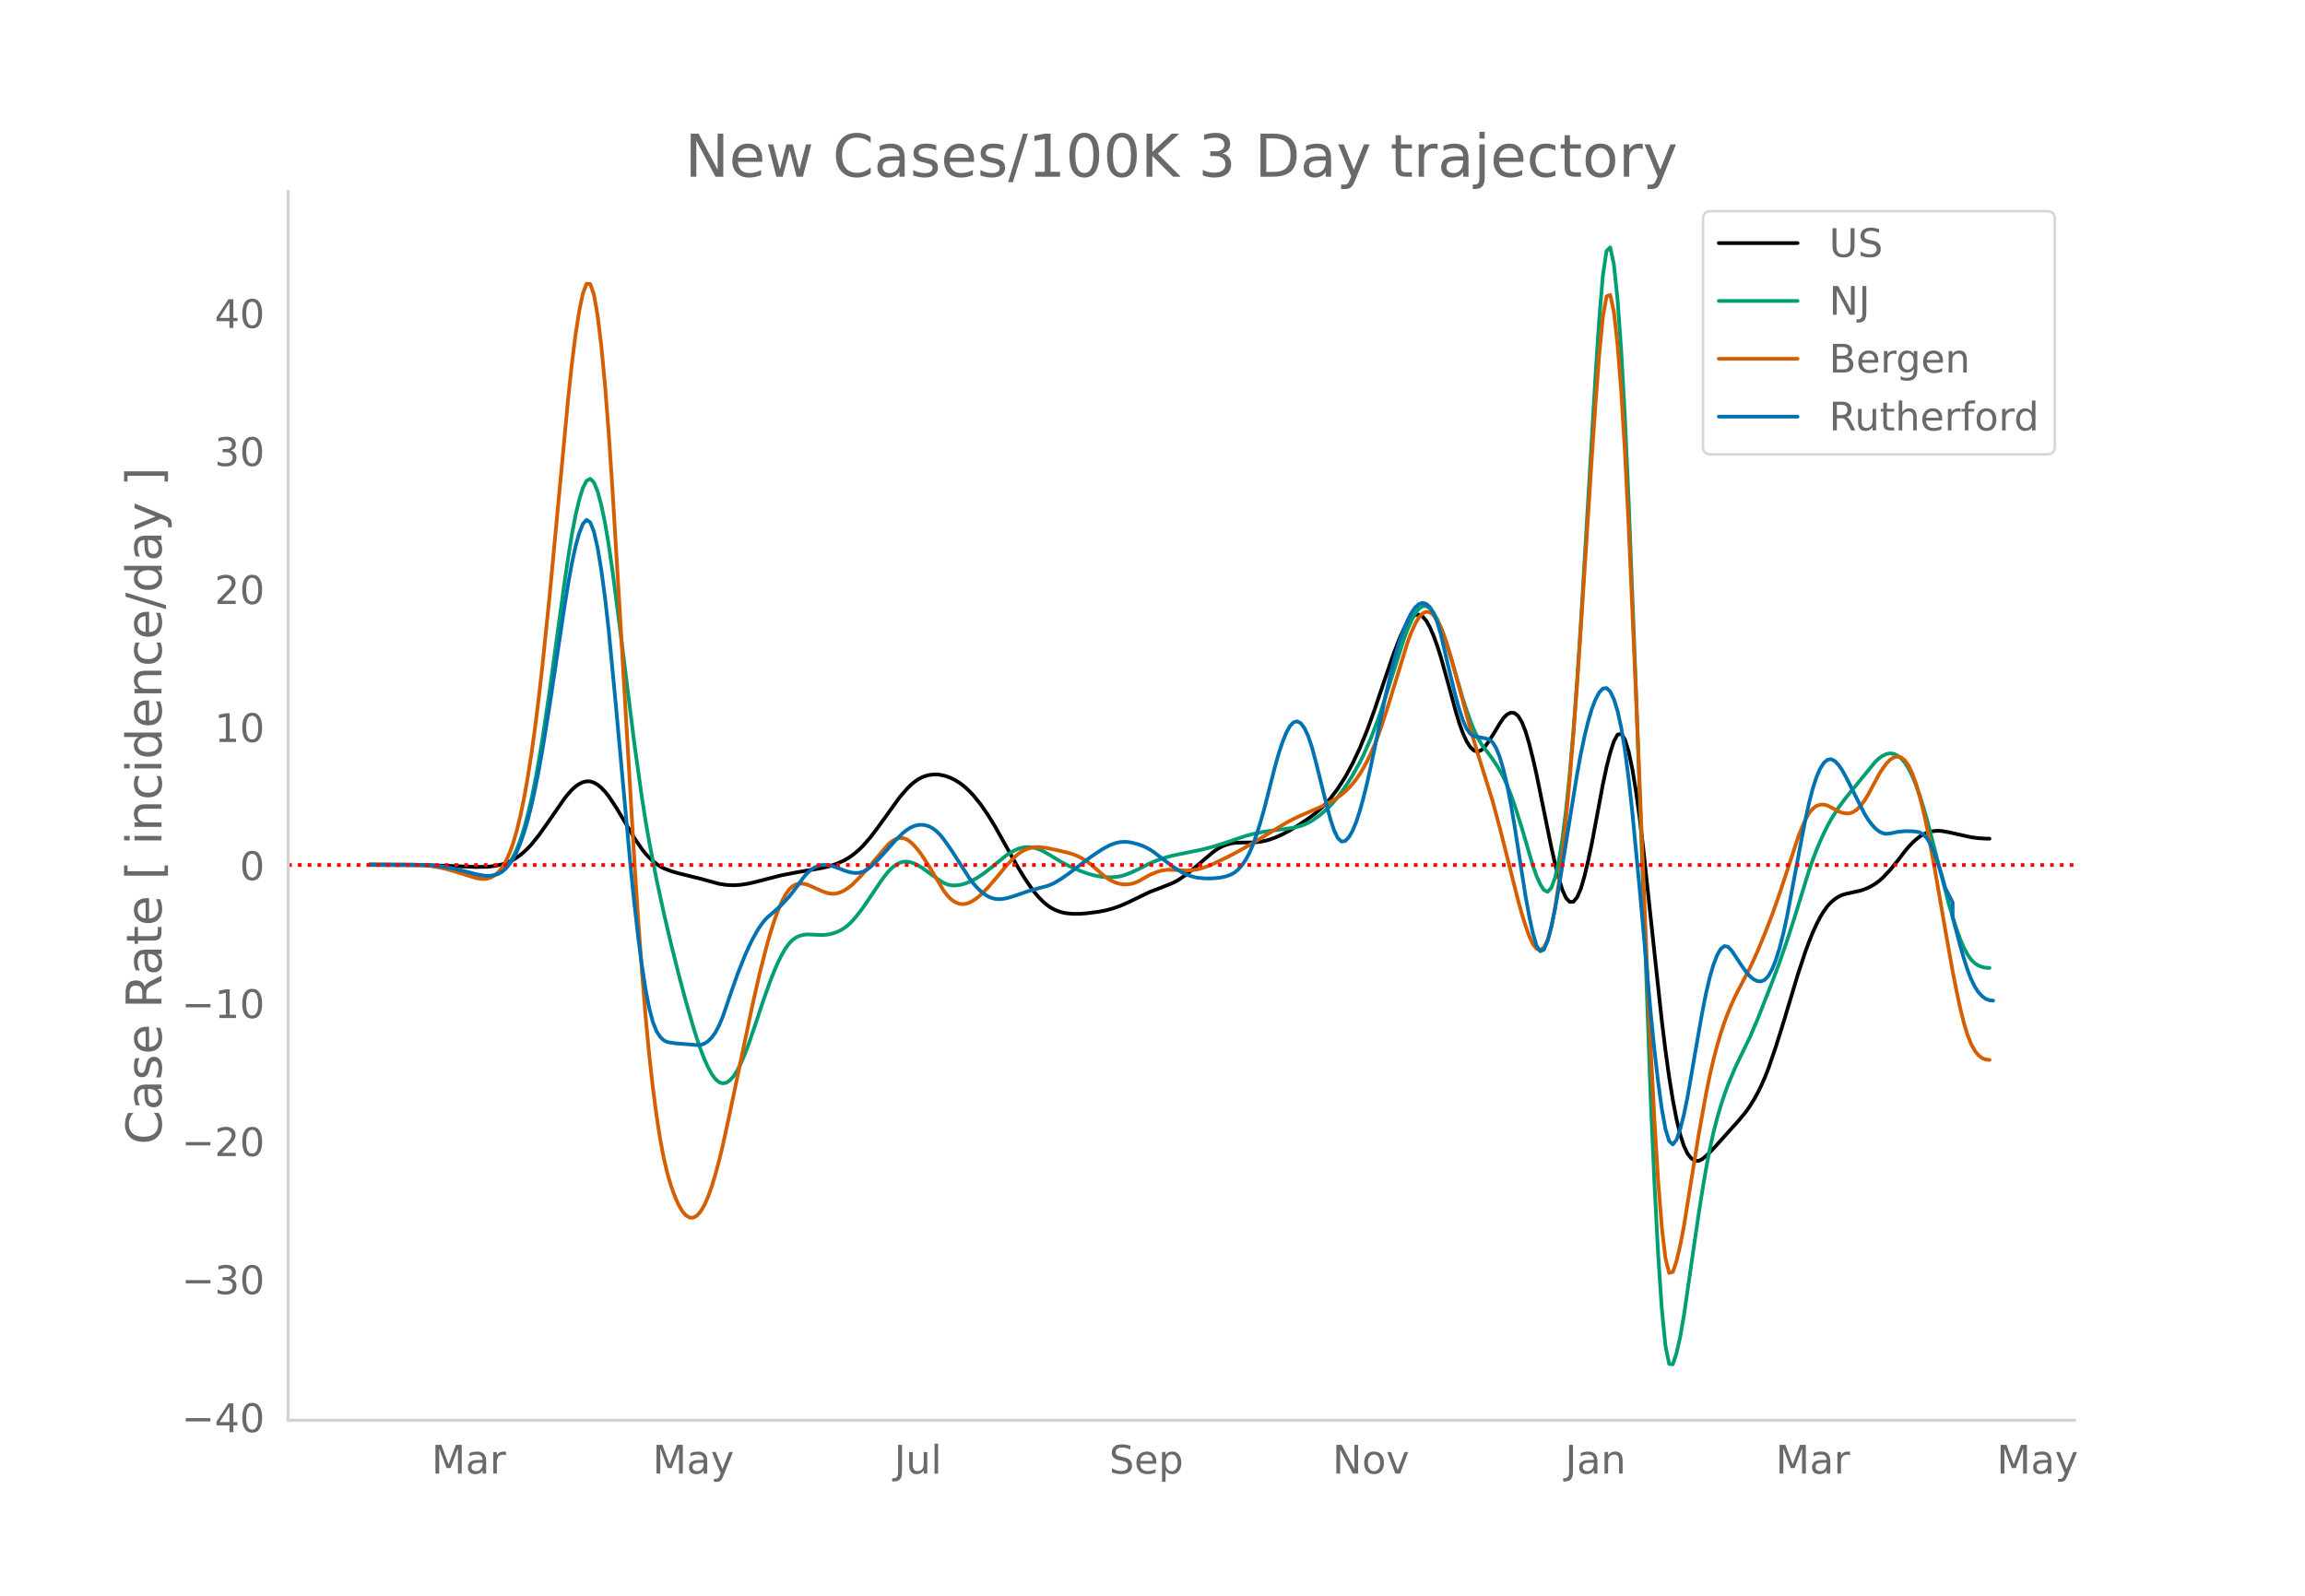 <svg height="864" viewBox="0 0 936 648" width="1248" xmlns="http://www.w3.org/2000/svg" xmlns:xlink="http://www.w3.org/1999/xlink"><defs><style>*{stroke-linecap:butt;stroke-linejoin:round}</style></defs><g id="figure_1"><path d="M0 648h936V0H0z" style="fill:#fff" id="patch_1"/><g id="axes_1"><path d="M117 576.72h725.4V77.76H117z" style="fill:none" id="patch_2"/><path clip-path="url(#p673a1d68e3)" d="m149.973 351.23 23.926.106 8.972.295 10.467.428 4.486-.08 2.991-.332 2.99-.64 1.496-.48 1.495-.603 1.496-.746 1.495-.91 1.496-1.078 1.495-1.247 1.495-1.419 1.496-1.592 2.99-3.7 2.991-4.185 7.477-10.807 1.495-1.866 1.496-1.65 1.495-1.352 1.495-1.038 1.496-.717 1.495-.353 1.495.053 1.496.468 1.495.874 1.496 1.236 1.495 1.555 1.495 1.866 2.991 4.506 2.99 4.971 4.487 7.567 2.99 4.381 1.496 1.868 1.495 1.63 1.496 1.396 1.495 1.185 1.495.994 1.496.807 2.99 1.147 2.991.858 8.972 2.224 7.477 2.048 2.99.449 2.992.125 2.99-.208 2.991-.482 2.99-.695 10.468-2.688 5.982-1.153 10.467-1.8 2.99-.731 2.992-1.01 2.99-1.359 1.496-.867 1.495-1.006 1.495-1.147 1.496-1.299 1.495-1.462 2.99-3.415 2.992-3.912 8.972-12.464 2.99-3.472 1.496-1.473 1.495-1.27 1.496-1.046 1.495-.816 1.495-.592 1.496-.388 1.495-.208 1.495-.031 1.496.142 1.495.303 1.496.45 1.495.593 1.495.74 1.496.899 1.495 1.067 1.495 1.24 1.496 1.41 1.495 1.582 2.99 3.676 2.992 4.332 2.99 4.873 5.982 10.695 2.99 5.318 2.991 4.906 2.99 4.358 1.496 1.903 1.496 1.7 1.495 1.498 1.495 1.28 1.496 1.05 1.495.823 1.495.635 1.496.484 1.495.34 2.99.303 2.992-.01 2.99-.244 4.486-.583 2.991-.576 2.99-.806 2.992-1.056 2.99-1.316 8.972-4.332 4.487-1.693 4.486-1.801 1.495-.73 1.495-.864 2.991-2.11 2.99-2.422 7.478-6.367 1.495-1.095 1.495-.917 1.496-.725 1.495-.54 1.495-.38 1.496-.25 2.99-.138 4.487-.03 2.99-.28 2.991-.652 2.99-1.042 2.991-1.337 2.991-1.594 2.99-1.792 4.487-2.992 2.99-2.212 2.991-2.693 2.991-3.272 2.99-3.954 2.992-4.679 2.99-5.487 2.991-6.346 2.99-7.326 2.991-8.243 4.487-13.314 2.99-8.713 2.991-7.72 1.495-3.232 1.496-2.546 1.495-1.819 1.495-1.072 1.496-.223 1.495.728 1.496 1.699 1.495 2.64 1.495 3.434 1.496 4.077 1.495 4.691 2.99 10.793 2.991 11.012 1.496 4.984 1.495 4.158 1.496 3.257 1.495 2.351 1.495 1.404 1.496.42 1.495-.575 1.495-1.498 1.496-2.071 2.99-4.75 1.496-2.529 1.495-2.208 1.496-1.491 1.495-.695 1.495.144 1.496 1.2 1.495 2.47 1.495 3.786 1.496 5.036 1.495 5.969 1.495 6.582 2.991 14.722 2.99 14.723 1.496 6.583 1.496 5.94 1.495 4.834 1.495 3.26 1.496 1.594 1.495-.075 1.495-1.76 1.496-3.465 1.495-5.084 1.495-6.278 1.496-7.046 2.99-15.985 1.496-8.022 1.495-7.025 1.496-5.874 1.495-4.604 1.495-2.735 1.496-.27 1.495 2.315 1.495 4.842 1.496 7.083 1.495 9.034 1.496 10.929 1.495 12.677 4.486 41.823 2.99 27.653 1.496 12.197 1.495 10.76 1.496 9.308 1.495 7.8 1.496 6.233 1.495 4.654 1.495 3.134 1.496 1.903 1.495.963 1.495.083 1.496-.735 1.495-1.236 2.99-2.958 10.468-11.642 2.991-3.678 1.495-2.153 1.496-2.41 1.495-2.681 1.495-3.013 1.496-3.407 1.495-3.814 2.99-8.698 2.992-9.586 5.981-19.887 2.99-9.07 1.496-4.056 1.496-3.684 1.495-3.308 1.495-2.904 1.496-2.474 1.495-2.039 1.495-1.616 1.496-1.261 1.495-.973 1.495-.699 1.496-.447 5.981-1.324 1.496-.5 1.495-.625 1.495-.753 1.496-.914 1.495-1.107 1.495-1.306 2.991-3.154 2.99-3.668 2.992-3.923 1.495-1.777 1.495-1.586 1.496-1.39 1.495-1.174 1.495-.934 1.496-.69 1.495-.452 1.495-.251 1.496-.083 1.495.077 2.99.54 8.973 1.991 2.99.387 2.992.184 1.495.02h0" style="fill:none;stroke:#000;stroke-linecap:round;stroke-width:1.5" id="line2d_1"/><path clip-path="url(#p673a1d68e3)" d="m149.973 351.085 20.935.1 4.486.277 4.486.535 4.486.856 4.486 1.122 4.486 1.163 2.99.546 1.496.101 1.496-.112 1.495-.342 1.495-.59 1.496-.933 1.495-1.37 1.495-1.847 1.496-2.441 1.495-3.148 1.496-3.878 1.495-4.624 1.495-5.454 1.496-6.365 1.495-7.295 1.495-8.202 1.496-9 2.99-20.053 5.982-43.553 1.495-10.171 1.496-9.263 1.495-7.858 1.495-6.354 1.496-4.79 1.495-2.927 1.495-.763 1.496 1.461 1.495 3.634 1.496 5.549 1.495 7.204 1.495 8.81 1.496 10.307 2.99 22.94 5.982 47.877 2.99 21.321 1.496 9.527 1.495 8.718 2.99 15.346 2.992 13.804 2.99 12.694 2.991 11.943 2.99 11.233 2.992 10.313 1.495 4.767 1.495 4.37 1.496 3.847 1.495 3.298 1.495 2.728 1.496 2.053 1.495 1.276 1.495.476 1.496-.311 1.495-1.043 1.496-1.716 1.495-2.38 1.495-3.016 1.496-3.519 1.495-3.887 2.99-8.757 2.991-9.056 2.991-8.318 1.496-3.77 1.495-3.41 1.495-3.02 1.496-2.568 1.495-2.049 1.495-1.518 1.496-1.013 1.495-.633 1.495-.378 1.496-.148 5.981.245 1.496-.1 1.495-.22 1.495-.375 1.496-.536 1.495-.704 1.495-.913 1.496-1.163 1.495-1.419 1.495-1.665 2.991-3.862 2.99-4.383 4.487-6.638 1.495-2.044 1.496-1.83 1.495-1.502 1.495-1.15 1.496-.798 1.495-.44 1.496-.077 1.495.27 1.495.535 1.496.719 1.495.886 2.99 2.146 4.487 3.22 1.495.886 1.496.626 1.495.344 1.495.075 1.496-.14 1.495-.295 1.495-.442 1.496-.584 2.99-1.553 2.991-2.02 2.99-2.343 5.982-4.858 1.496-.986 1.495-.85 1.495-.684 1.496-.484 1.495-.28 1.495-.075 1.496.126 1.495.323 1.496.52 1.495.704 2.99 1.716 4.487 2.72 2.99 1.55 4.487 1.962 2.99 1.094 2.991.832 2.99.535 2.991.193 2.991-.187 1.496-.272 1.495-.4 2.99-1.134 2.991-1.412 4.486-2.285 2.991-1.25 2.99-1.016 2.992-.812 4.486-.941 7.476-1.51 4.487-1.159 4.486-1.406 8.972-3.03 2.99-.806 4.487-.909 4.486-.628 7.477-.953 2.99-.793 1.496-.555 1.495-.695 1.495-.838 2.991-2.068 2.99-2.563 1.496-1.486 2.99-3.45 2.992-4.084 2.99-4.682 2.991-5.34 1.495-3.013 2.991-6.78 2.99-7.865 2.992-9.006 7.476-23.535 1.496-3.944 1.495-3.395 1.495-2.807 1.496-2.03 1.495-1.064 1.496-.058 1.495.926 1.495 1.81 1.496 2.593 1.495 3.357 1.495 4.083 2.991 9.608 4.486 15.407 1.496 4.575 1.495 4.202 1.495 3.733 1.496 3.17 1.495 2.587 2.99 3.953 1.496 2.02 1.495 2.227 1.496 2.455 1.495 2.798 1.496 3.257 1.495 3.739 1.495 4.201 2.991 9.414 4.486 15.321 1.495 4.199 1.496 3.344 1.495 2.358 1.495.71 1.496-1.596 1.495-4.035 1.496-6.504 1.495-9.122 1.495-11.89 1.496-14.687 1.495-17.474 1.495-20.205 1.496-22.88 5.981-101.081 1.496-22.76 1.495-17.976 1.495-10.032 1.496-1.456 1.495 6.931 1.495 14.379 1.496 20.886 1.495 27.205 1.495 33.176 2.991 77.31 5.982 166.285 1.495 33.581 1.495 28.659 1.496 22.488 1.495 15.07 1.495 7.402 1.496.228 1.495-4.48 1.496-6.722 1.495-8.471 2.99-20.735 2.991-20.465 1.496-9.538 1.495-8.818 1.495-7.858 1.496-6.849 1.495-5.881 1.496-5.12 1.495-4.567 1.495-4.077 2.99-7.138 2.992-6.194 2.99-6.168 2.991-7.024 5.982-15.207 2.99-8.023 2.991-8.607 2.99-9.246 5.982-19.412 1.496-4.263 1.495-3.92 1.495-3.595 1.496-3.294 1.495-2.998 1.495-2.709 2.991-4.741 2.99-4.007 11.964-14.585 1.495-1.395 1.495-1.05 1.496-.695 1.495-.282 1.496.187 1.495.668 1.495 1.163 1.496 1.724 1.495 2.352 1.495 2.995 1.496 3.625 1.495 4.19 1.495 4.692 1.496 5.183 2.99 11.492 5.982 23.097 1.495 5.107 1.496 4.624 1.495 4.125 1.495 3.53 1.496 2.844 1.495 2.137 1.495 1.463 1.496.954 1.495.61 1.496.296 1.495.07h0" style="fill:none;stroke:#009e73;stroke-linecap:round;stroke-width:1.5" id="line2d_2"/><path clip-path="url(#p673a1d68e3)" d="m149.973 351.007 17.944.095 4.486.281 2.99.342 2.992.504 2.99.68 2.991.862 8.972 2.794 1.496.249 1.495.119 1.495-.125 1.496-.48 1.495-.86 1.495-1.264 1.496-1.803 1.495-2.475 1.495-3.204 1.496-4.076 1.495-5.096 1.496-6.142 1.495-7.205 1.495-8.339 1.496-9.545 1.495-10.765 1.495-11.968 1.496-13.076 2.99-29.182 7.477-79.486 1.496-14.004 1.495-11.893 1.495-9.618 1.496-7.181 1.495-3.936 1.495.119 1.496 4.336 1.495 8.487 1.496 12.314 1.495 15.813 1.495 19.25 1.496 22.445 2.99 49.731 5.982 102.392 1.495 22.87 1.495 20.859 1.496 18.435 1.495 15.927 1.496 13.486 1.495 11.378 1.495 9.6 1.496 7.891 1.495 6.257 1.495 5.007 1.496 4.138 1.495 3.347 1.495 2.55 1.496 1.724 1.495.87 1.496.008 1.495-.85 1.495-1.701 1.496-2.545 1.495-3.388 1.495-4.21 1.496-4.935 1.495-5.565 1.495-6.174 2.991-13.805 8.972-42.806 2.991-13.19 2.99-11.66 1.496-5.172 1.496-4.665 1.495-4.092 1.495-3.495 1.496-2.844 1.495-2.138 1.495-1.42 1.496-.74 1.495-.242 1.495.076 1.496.355 2.99 1.328 2.991 1.327 1.496.56 1.495.383 1.495.109 1.496-.186 1.495-.474 1.495-.73 1.496-.955 1.495-1.172 2.99-2.903 2.992-3.304 8.972-10.49 1.495-1.209 1.495-.817 1.496-.416 1.495.042 1.496.555 1.495 1.058 1.495 1.45 1.496 1.734 1.495 1.996 2.99 4.642 5.982 9.937 1.496 1.958 1.495 1.512 1.495 1.07 1.496.651 1.495.256 1.495-.135 1.496-.511 1.495-.81 1.495-1.034 1.496-1.242 2.99-3.026 2.991-3.45 4.486-5.407 2.991-3.165 1.495-1.341 1.496-1.09 1.495-.828 1.495-.57 1.496-.358 1.495-.186 1.496-.022 2.99.363 4.486.954 4.486 1.09 1.496.445 1.495.57 1.496.704 1.495.84 1.495.976 1.496 1.116 2.99 2.623 1.496 1.342 1.495 1.18 1.495.99 1.496.797 1.495.599 1.496.39 1.495.182 1.495-.029 1.496-.238 1.495-.45 1.495-.659 4.486-2.527L469.98 354l1.496-.423 1.495-.277 1.495-.129 2.991.091 4.486.238 1.495-.061 2.991-.461 2.99-.862 2.992-1.208 5.981-2.874 4.486-2.347 5.982-3.416 7.476-4.564 5.982-3.607 2.99-1.605 2.991-1.38 7.477-3.228 2.99-1.44 2.992-1.684 2.99-2.066 1.496-1.244 1.495-1.455 1.495-1.678 1.496-1.908 1.495-2.178 1.495-2.487 1.496-2.806 1.495-3.126 1.495-3.47 1.496-3.832 1.495-4.2 2.99-9.336 7.478-24.4 1.495-3.893 1.495-3.325 1.496-2.583 1.495-1.663 1.496-.708 1.495.24 1.495 1.168 1.496 2.068 1.495 2.964 1.495 3.83 1.496 4.53 1.495 5.074 7.477 27.602 2.99 10.082 5.982 19.111 2.99 11.113 7.478 29.677 1.495 5.303 1.495 4.799 1.496 4.217 1.495 3.247 1.495 1.888 1.496.452 1.495-1.063 1.495-2.977 1.496-5.289 1.495-7.678 1.496-10.037 1.495-12.227 1.495-14.252 1.496-16.244 1.495-18.222 1.495-20.13 2.991-45.514 2.99-46.701 1.496-21.63 1.496-19.86 1.495-15.393 1.495-8.231 1.496-.531 1.495 6.982 1.495 13.56 1.496 19.2 1.495 24.655 1.495 29.783 2.991 68.45 4.486 111.022 1.496 32.873 1.495 28.762 1.495 24.433 1.496 19.026 1.495 12.542 1.495 5.84 1.496-.42 1.495-4.483 1.496-6.348 1.495-7.773 2.99-18.632 2.991-18.394 2.991-16.676 1.495-7.295 1.496-6.503 1.495-5.731 1.496-5.062 1.495-4.494 1.495-3.97 1.496-3.56 1.495-3.268 2.99-5.765 2.991-5.689 2.991-6.567 2.99-7.266 2.992-7.755 2.99-8.456 7.477-22.767 1.495-3.878 1.496-3.348 1.495-2.617 1.496-1.845 1.495-1.102 1.495-.5 1.496-.038 1.495.393 4.486 2.392 1.495.529 1.496.299 1.495-.057 1.496-.539 1.495-1.041 1.495-1.522 1.496-1.98 1.495-2.433 4.486-8.37 1.495-2.34 1.496-2.003 1.495-1.538 1.496-.941 1.495-.318 1.495.336 1.496 1.15 1.495 2.124 1.495 3.128 1.496 4.122 1.495 5.064 1.495 5.95 1.496 6.827 2.99 15.846 4.487 26 2.99 16.811 1.496 7.573 1.495 6.947 1.495 6.08 1.496 4.968 1.495 3.81 1.495 2.697 1.496 1.82 1.495 1.178 1.496.582 1.495.142h0" style="fill:none;stroke:#d55e00;stroke-linecap:round;stroke-width:1.5" id="line2d_3"/><path clip-path="url(#p673a1d68e3)" d="m149.973 351.092 20.935.085 4.486.257 4.486.505 4.486.815 4.486 1.085 4.486 1.15 2.99.56 1.496.13 1.496-.059 1.495-.258 1.495-.482 1.496-.817 1.495-1.265 1.495-1.737 1.496-2.229 1.495-2.83 1.496-3.54 1.495-4.28 1.495-5.07 1.496-5.902 1.495-6.747 1.495-7.57 1.496-8.298 2.99-18.465 5.982-39.861 1.495-9.198 1.496-8.283 1.495-6.884 1.495-5.386 1.496-3.782 1.495-1.642 1.495 1.034 1.496 3.816 1.495 6.54 1.496 8.973 1.495 11.114 1.495 13.195 2.991 31.326 5.981 65.603 1.496 14.552 1.495 13.063 1.495 11.528 1.496 9.754 1.495 7.744 1.496 5.686 1.495 3.733 1.495 2.312 1.496 1.42 1.495.696 2.99.462 8.973.728 1.495-.09 1.496-.515 1.495-.986 1.495-1.478 1.496-2.09 1.495-2.822 1.495-3.577 2.991-8.765 2.99-8.5 2.992-7.535 1.495-3.352 1.495-3.061 1.496-2.764 1.495-2.429 1.495-2.059 1.496-1.681 2.99-2.564 2.991-2.72 2.991-3.236 2.99-3.859 2.991-4.144 1.496-1.682 1.495-1.305 1.496-.956 1.495-.636 1.495-.319 1.496-.018 1.495.208 1.495.36 2.991 1.107 1.495.606 1.496.485 1.495.34 1.495.18 1.496-.072 1.495-.408 1.496-.763 1.495-1.098 2.99-2.802 2.991-3.273 4.486-5.012 2.991-2.941 1.496-1.162 1.495-.913 1.495-.66 1.496-.392 1.495-.108 1.495.18 1.496.474 1.495.792 1.495 1.14 1.496 1.491 1.495 1.824 2.99 4.264 7.478 11.618 1.495 1.956 1.495 1.715 1.496 1.467 1.495 1.214 1.496.946 1.495.663 1.495.375 1.496.102 1.495-.105 1.495-.245 2.991-.856 5.981-2.064 4.487-1.26 2.99-.777 1.496-.55 1.495-.7 2.99-1.79 2.991-2.11 8.973-6.77 4.486-2.987 2.99-1.618 1.496-.616 1.495-.461 1.496-.282 1.495-.099 1.495.079 1.496.224 2.99.782 1.496.556 1.495.683 1.495.826 1.496.973 4.486 3.446 4.486 3.325 2.99 1.747 1.496.684 1.495.557 1.496.429 1.495.299 2.99.26 2.992-.018 2.99-.284 1.496-.296 1.495-.412 1.495-.555 1.496-.837 1.495-1.259 1.495-1.707 1.496-2.18 1.495-2.77 1.496-3.479 1.495-4.188 1.495-4.777 1.496-5.247 2.99-11.727 1.496-5.887 1.495-5.24 1.495-4.496 1.496-3.714 1.495-2.742 1.496-1.584 1.495-.388 1.495.812 1.496 2.022 1.495 3.246 1.495 4.47 1.496 5.58 4.486 17.973 1.495 5.535 1.496 4.615 1.495 3.087 1.495 1.434 1.496-.165 1.495-1.5 1.495-2.573 1.496-3.592 1.495-4.58 1.495-5.404 1.496-6.066 1.495-6.696 5.982-28.73 2.99-12.634 1.496-5.471 1.495-4.83 1.495-4.178 1.496-3.518 1.495-2.856 1.495-2.173 1.496-1.395 1.495-.522 1.496.373 1.495 1.3 1.495 2.41 1.496 3.698 1.495 5.021 2.99 12.831 2.991 12.217 1.496 5.368 1.495 4.52 1.496 3.338 1.495 2.09 1.495.95 2.991.594 1.495.28 1.496.417 1.495 1.11 1.495 2.362 1.496 3.724 1.495 5.074 1.496 6.35 1.495 7.554 1.495 8.745 4.486 28.717 1.496 8.132 1.495 7.006 1.495 5.046 1.496 2.253 1.495-.706 1.495-3.532 1.496-5.681 1.495-7.158 1.496-8.395 4.486-27.903 2.99-18.49 1.496-8.129 1.495-7.138 1.495-6.135 1.496-5.07 1.495-3.94 1.496-2.8 1.495-1.613 1.495-.208 1.496 1.42 1.495 3.09 1.495 4.816 1.496 6.824 1.495 9.111 1.495 11.456 1.496 13.66 2.99 31.184 4.487 50.426 1.495 14.875 1.495 12.97 1.496 10.937 1.495 8.247 1.495 4.904 1.496 1.431 1.495-1.869 1.496-4.295 1.495-5.848 1.495-7.228 2.991-17.429 2.99-17.056 1.496-7.523 1.495-6.386 1.496-5.178 1.495-3.951 1.496-2.619 1.495-1.183 1.495.274 1.496 1.6 4.486 6.726 1.495 2.021 1.495 1.701 1.496 1.21 1.495.687 1.495.118 1.496-.664 1.495-1.662 1.496-2.702 1.495-3.74 1.495-4.774 1.496-5.798 1.495-6.823 2.99-15.9 2.991-15.919 1.496-7.58 1.495-6.891 1.496-5.799 1.495-4.623 1.495-3.458 1.496-2.35 1.495-1.295 1.495-.252 1.496.752 1.495 1.556 1.495 2.16 1.496 2.678 7.477 14.835 1.495 2.445 1.495 2.044 1.496 1.638 1.495 1.203 1.495.74 1.496.269 1.495-.153 2.99-.634 2.992-.303 2.99.04 1.496.137 1.495.283 1.495.779 1.496 1.623 1.495 2.537 1.495 3.423 1.496 4.166 1.495 4.765 1.496 5.335 2.99 5.837v5.99l2.991 11.322 1.495 5.218 1.496 4.674 1.495 3.9 1.495 3.079 1.496 2.284 1.495 1.617 1.496 1.08 1.495.566 1.495.155h0" style="fill:none;stroke:#0072b2;stroke-linecap:round;stroke-width:1.5" id="line2d_4"/><path clip-path="url(#p673a1d68e3)" d="M117 351.27h725.4" style="fill:none;stroke:red;stroke-dasharray:1.5,2.475;stroke-dashoffset:0;stroke-width:1.5" id="line2d_5"/><path d="M117 576.72V77.76" style="fill:none;stroke:#d3d3d3;stroke-linecap:square;stroke-linejoin:miter;stroke-width:1.25" id="patch_3"/><path d="M117 576.72h725.4" style="fill:none;stroke:#d3d3d3;stroke-linecap:square;stroke-linejoin:miter;stroke-width:1.25" id="patch_4"/><g id="matplotlib.axis_1"><g id="xtick_1"><g style="fill:#696969" transform="matrix(.16 0 0 -.16 175.254 598.378)" id="text_1"><defs><path d="M9.813 72.906h14.703l18.593-49.61 18.703 49.61h14.704V0H66.89v64.016l-18.797-50h-9.907l-18.796 50V0H9.813z" id="DejaVuSans-77"/><path d="M34.281 27.484q-10.89 0-15.093-2.484-4.204-2.484-4.204-8.5 0-4.781 3.157-7.594 3.156-2.797 8.562-2.797 7.485 0 12 5.297 4.516 5.297 4.516 14.078v2zm17.922 3.72V0H43.22v8.297Q40.14 3.328 35.547.953q-4.594-2.375-11.234-2.375-8.391 0-13.36 4.719Q6 8.016 6 15.922q0 9.219 6.172 13.906 6.187 4.688 18.437 4.688h12.61v.89q0 6.203-4.078 9.594-4.078 3.39-11.453 3.39-4.688 0-9.141-1.124-4.438-1.125-8.531-3.375v8.312q4.921 1.906 9.562 2.844 4.64.953 9.031.953 11.875 0 17.735-6.156 5.86-6.14 5.86-18.64z" id="DejaVuSans-97"/><path d="M41.11 46.297q-1.516.875-3.297 1.281Q36.03 48 33.89 48q-7.625 0-11.703-4.953-4.079-4.953-4.079-14.234V0H9.08v54.688h9.03v-8.5q2.844 4.984 7.375 7.39Q30.031 56 36.531 56q.922 0 2.047-.125 1.125-.11 2.484-.36z" id="DejaVuSans-114"/></defs><use xlink:href="#DejaVuSans-77"/><use x="86.279" xlink:href="#DejaVuSans-97"/><use x="147.559" xlink:href="#DejaVuSans-114"/></g></g><g id="xtick_2"><g style="fill:#696969" transform="matrix(.16 0 0 -.16 265.025 598.378)" id="text_2"><defs><path d="M32.172-5.078q-3.797-9.766-7.422-12.735-3.61-2.984-9.656-2.984H7.906v7.516h5.282q3.703 0 5.75 1.765Q21-9.766 23.483-3.219l1.61 4.094-22.11 53.813H12.5l17.094-42.766 17.093 42.766h9.516z" id="DejaVuSans-121"/></defs><use xlink:href="#DejaVuSans-77"/><use x="86.279" xlink:href="#DejaVuSans-97"/><use x="147.559" xlink:href="#DejaVuSans-121"/></g></g><g id="xtick_3"><g style="fill:#696969" transform="matrix(.16 0 0 -.16 363.13 598.378)" id="text_3"><defs><path d="M9.813 72.906h9.859V5.078q0-13.187-5-19.14-5-5.954-16.094-5.954h-3.75v8.297h3.078q6.531 0 9.219 3.672Q9.813-4.39 9.813 5.078z" id="DejaVuSans-74"/><path d="M8.5 21.578v33.11h8.984V21.922q0-7.766 3.016-11.656 3.031-3.875 9.094-3.875 7.265 0 11.484 4.64 4.234 4.64 4.234 12.656v31h8.985V0h-8.984v8.406Q42.047 3.422 37.718 1q-4.313-2.422-10.032-2.422-9.421 0-14.312 5.86Q8.5 10.296 8.5 21.578zM31.11 56z" id="DejaVuSans-117"/><path d="M9.422 75.984h8.984V0H9.422z" id="DejaVuSans-108"/></defs><use xlink:href="#DejaVuSans-74"/><use x="29.492" xlink:href="#DejaVuSans-117"/><use x="92.871" xlink:href="#DejaVuSans-108"/></g></g><g id="xtick_4"><g style="fill:#696969" transform="matrix(.16 0 0 -.16 450.414 598.378)" id="text_4"><defs><path d="M53.516 70.516V60.89q-5.61 2.687-10.594 4-4.984 1.328-9.625 1.328-8.047 0-12.422-3.125t-4.375-8.89q0-4.845 2.906-7.313 2.907-2.453 11.016-3.97l5.953-1.218q11.031-2.11 16.281-7.406 5.25-5.297 5.25-14.172 0-10.61-7.11-16.078-7.093-5.469-20.812-5.469-5.172 0-11.015 1.172Q13.14.922 6.89 3.219v10.156q6-3.36 11.765-5.078 5.766-1.703 11.328-1.703 8.438 0 13.032 3.312 4.593 3.328 4.593 9.485 0 5.359-3.297 8.39-3.296 3.032-10.812 4.547L27.484 33.5q-11.03 2.188-15.968 6.875-4.922 4.688-4.922 13.047 0 9.672 6.812 15.234 6.813 5.563 18.766 5.563 5.14 0 10.453-.938 5.328-.922 10.89-2.765z" id="DejaVuSans-83"/><path d="M56.203 29.594v-4.39H14.891q.593-9.282 5.593-14.142 5-4.859 13.938-4.859 5.172 0 10.031 1.266 4.86 1.265 9.656 3.812v-8.5Q49.266.734 44.187-.344 39.11-1.422 33.892-1.422q-13.094 0-20.735 7.61-7.64 7.625-7.64 20.625 0 13.421 7.25 21.296Q20.016 56 32.328 56q11.031 0 17.453-7.11 6.422-7.093 6.422-19.296zm-8.984 2.64q-.094 7.36-4.125 11.75-4.032 4.407-10.672 4.407-7.516 0-12.031-4.25-4.516-4.25-5.203-11.97z" id="DejaVuSans-101"/><path d="M18.11 8.203v-29H9.077v75.484h9.031v-8.296q2.844 4.875 7.157 7.234Q29.594 56 35.594 56q9.968 0 16.187-7.906 6.235-7.907 6.235-20.797T51.78 6.484q-6.218-7.906-16.187-7.906-6 0-10.328 2.375-4.313 2.375-7.157 7.25zm30.578 19.094q0 9.906-4.079 15.547-4.078 5.64-11.203 5.64-7.14 0-11.218-5.64-4.079-5.64-4.079-15.547 0-9.906 4.078-15.547 4.079-5.64 11.22-5.64 7.124 0 11.202 5.64t4.078 15.547z" id="DejaVuSans-112"/></defs><use xlink:href="#DejaVuSans-83"/><use x="63.477" xlink:href="#DejaVuSans-101"/><use x="125" xlink:href="#DejaVuSans-112"/></g></g><g id="xtick_5"><g style="fill:#696969" transform="matrix(.16 0 0 -.16 541.096 598.378)" id="text_5"><defs><path d="M9.813 72.906h13.28l32.329-60.984v60.984h9.562V0h-13.28L19.39 60.984V0H9.813z" id="DejaVuSans-78"/><path d="M30.61 48.39q-7.22 0-11.422-5.64-4.204-5.64-4.204-15.453 0-9.813 4.172-15.453 4.188-5.64 11.453-5.64 7.188 0 11.375 5.655 4.203 5.672 4.203 15.438 0 9.719-4.203 15.406-4.187 5.688-11.375 5.688zm0 7.61q11.718 0 18.406-7.625 6.703-7.61 6.703-21.078 0-13.422-6.703-21.078-6.688-7.64-18.407-7.64-11.765 0-18.437 7.64-6.656 7.656-6.656 21.078 0 13.469 6.656 21.078Q18.844 56 30.609 56z" id="DejaVuSans-111"/><path d="M2.984 54.688H12.5L29.594 8.797l17.093 45.89h9.516L35.687 0H23.485z" id="DejaVuSans-118"/></defs><use xlink:href="#DejaVuSans-78"/><use x="74.805" xlink:href="#DejaVuSans-111"/><use x="135.986" xlink:href="#DejaVuSans-118"/></g></g><g id="xtick_6"><g style="fill:#696969" transform="matrix(.16 0 0 -.16 635.596 598.378)" id="text_6"><defs><path d="M54.89 33.016V0h-8.984v32.719q0 7.765-3.031 11.61-3.031 3.858-9.078 3.858-7.281 0-11.484-4.64-4.204-4.625-4.204-12.64V0H9.08v54.688h9.03v-8.5q3.235 4.937 7.594 7.374Q30.078 56 35.797 56q9.422 0 14.25-5.828 4.844-5.828 4.844-17.156z" id="DejaVuSans-110"/></defs><use xlink:href="#DejaVuSans-74"/><use x="29.492" xlink:href="#DejaVuSans-97"/><use x="90.771" xlink:href="#DejaVuSans-110"/></g></g><g id="xtick_7"><g style="fill:#696969" transform="matrix(.16 0 0 -.16 721.06 598.378)" id="text_7"><use xlink:href="#DejaVuSans-77"/><use x="86.279" xlink:href="#DejaVuSans-97"/><use x="147.559" xlink:href="#DejaVuSans-114"/></g></g><g id="xtick_8"><g style="fill:#696969" transform="matrix(.16 0 0 -.16 810.832 598.378)" id="text_8"><use xlink:href="#DejaVuSans-77"/><use x="86.279" xlink:href="#DejaVuSans-97"/><use x="147.559" xlink:href="#DejaVuSans-121"/></g></g></g><g id="matplotlib.axis_2"><g id="ytick_1"><g style="fill:#696969" transform="matrix(.16 0 0 -.16 73.733 581.538)" id="text_9"><defs><path d="M10.594 35.5h62.593v-8.297H10.594z" id="DejaVuSans-8722"/><path d="M37.797 64.313 12.89 25.39h24.906zm-2.594 8.593H47.61V25.391h10.407v-8.203H47.609V0h-9.812v17.188H4.89v9.515z" id="DejaVuSans-52"/><path d="M31.781 66.406q-7.61 0-11.453-7.5Q16.5 51.422 16.5 36.375q0-14.984 3.828-22.484 3.844-7.5 11.453-7.5 7.672 0 11.5 7.5 3.844 7.5 3.844 22.484 0 15.047-3.844 22.531-3.828 7.5-11.5 7.5zm0 7.813q12.266 0 18.735-9.703 6.468-9.688 6.468-28.141 0-18.406-6.468-28.11-6.47-9.687-18.735-9.687-12.25 0-18.718 9.688-6.47 9.703-6.47 28.109 0 18.453 6.47 28.14Q19.53 74.22 31.78 74.22z" id="DejaVuSans-48"/></defs><use xlink:href="#DejaVuSans-8722"/><use x="83.789" xlink:href="#DejaVuSans-52"/><use x="147.412" xlink:href="#DejaVuSans-48"/></g></g><g id="ytick_2"><g style="fill:#696969" transform="matrix(.16 0 0 -.16 73.733 525.49)" id="text_10"><defs><path d="M40.578 39.313Q47.656 37.797 51.625 33q3.984-4.781 3.984-11.813 0-10.78-7.422-16.703-7.421-5.906-21.093-5.906-4.578 0-9.438.906-4.86.907-10.031 2.72v9.515q4.094-2.39 8.969-3.61 4.89-1.218 10.218-1.218 9.266 0 14.125 3.656 4.86 3.656 4.86 10.64 0 6.454-4.516 10.079-4.515 3.64-12.562 3.64h-8.5v8.11h8.89q7.266 0 11.125 2.906 3.86 2.906 3.86 8.375 0 5.61-3.985 8.61-3.968 3.015-11.39 3.015-4.063 0-8.703-.89-4.641-.876-10.203-2.72v8.782q5.624 1.562 10.53 2.344 4.907.78 9.25.78 11.235 0 17.766-5.109 6.547-5.093 6.547-13.78 0-6.063-3.468-10.235-3.47-4.172-9.86-5.782z" id="DejaVuSans-51"/></defs><use xlink:href="#DejaVuSans-8722"/><use x="83.789" xlink:href="#DejaVuSans-51"/><use x="147.412" xlink:href="#DejaVuSans-48"/></g></g><g id="ytick_3"><g style="fill:#696969" transform="matrix(.16 0 0 -.16 73.733 469.443)" id="text_11"><defs><path d="M19.188 8.297h34.421V0H7.33v8.297q5.609 5.812 15.296 15.594 9.703 9.797 12.188 12.64 4.734 5.313 6.609 9 1.89 3.688 1.89 7.25 0 5.813-4.078 9.469-4.078 3.672-10.625 3.672-4.64 0-9.797-1.61-5.14-1.609-11-4.89v9.969Q13.767 71.78 18.938 73q5.188 1.219 9.485 1.219 11.328 0 18.062-5.672 6.735-5.656 6.735-15.125 0-4.5-1.688-8.531-1.672-4.016-6.125-9.485-1.218-1.422-7.765-8.187-6.532-6.766-18.453-18.922z" id="DejaVuSans-50"/></defs><use xlink:href="#DejaVuSans-8722"/><use x="83.789" xlink:href="#DejaVuSans-50"/><use x="147.412" xlink:href="#DejaVuSans-48"/></g></g><g id="ytick_4"><g style="fill:#696969" transform="matrix(.16 0 0 -.16 73.733 413.396)" id="text_12"><defs><path d="M12.406 8.297h16.11v55.625l-17.532-3.516v8.985l17.438 3.515h9.86V8.296H54.39V0H12.406z" id="DejaVuSans-49"/></defs><use xlink:href="#DejaVuSans-8722"/><use x="83.789" xlink:href="#DejaVuSans-49"/><use x="147.412" xlink:href="#DejaVuSans-48"/></g></g><g id="ytick_5"><use xlink:href="#DejaVuSans-48" style="fill:#696969" transform="matrix(.16 0 0 -.16 97.32 357.349)" id="text_13"/></g><g id="ytick_6"><g style="fill:#696969" transform="matrix(.16 0 0 -.16 87.14 301.302)" id="text_14"><use xlink:href="#DejaVuSans-49"/><use x="63.623" xlink:href="#DejaVuSans-48"/></g></g><g id="ytick_7"><g style="fill:#696969" transform="matrix(.16 0 0 -.16 87.14 245.255)" id="text_15"><use xlink:href="#DejaVuSans-50"/><use x="63.623" xlink:href="#DejaVuSans-48"/></g></g><g id="ytick_8"><g style="fill:#696969" transform="matrix(.16 0 0 -.16 87.14 189.207)" id="text_16"><use xlink:href="#DejaVuSans-51"/><use x="63.623" xlink:href="#DejaVuSans-48"/></g></g><g id="ytick_9"><g style="fill:#696969" transform="matrix(.16 0 0 -.16 87.14 133.16)" id="text_17"><use xlink:href="#DejaVuSans-52"/><use x="63.623" xlink:href="#DejaVuSans-48"/></g></g><g style="fill:#696969" transform="matrix(0 -.2 -.2 0 65.573 464.8)" id="text_18"><defs><path d="M64.406 67.281v-10.39q-4.984 4.64-10.625 6.922-5.64 2.296-11.984 2.296-12.5 0-19.14-7.64-6.641-7.64-6.641-22.094 0-14.406 6.64-22.047 6.64-7.64 19.14-7.64 6.345 0 11.985 2.296 5.64 2.297 10.625 6.938V5.609Q59.234 2.094 53.437.33q-5.78-1.75-12.218-1.75-16.563 0-26.094 10.124-9.516 10.14-9.516 27.672 0 17.578 9.516 27.703 9.531 10.14 26.094 10.14 6.531 0 12.312-1.734 5.797-1.734 10.875-5.203z" id="DejaVuSans-67"/><path d="M44.281 53.078v-8.5q-3.797 1.953-7.906 2.922-4.094.984-8.5.984-6.688 0-10.031-2.047-3.344-2.046-3.344-6.156 0-3.125 2.39-4.906 2.391-1.781 9.626-3.39l3.078-.688q9.562-2.047 13.593-5.781 4.032-3.735 4.032-10.422 0-7.625-6.032-12.078-6.03-4.438-16.578-4.438-4.39 0-9.156.86Q10.688.296 5.422 2v9.281q4.984-2.594 9.812-3.89 4.829-1.282 9.579-1.282 6.343 0 9.75 2.172 3.421 2.172 3.421 6.125 0 3.656-2.468 5.61-2.453 1.953-10.813 3.765l-3.125.735q-8.344 1.75-12.062 5.39-3.704 3.64-3.704 9.985 0 7.718 5.47 11.906Q16.75 56 26.811 56q4.97 0 9.36-.734 4.406-.72 8.11-2.188z" id="DejaVuSans-115"/><path d="M44.39 34.188q3.172-1.079 6.172-4.594 3-3.516 6.032-9.672L66.609 0H56l-9.313 18.703q-3.624 7.328-7.015 9.719-3.39 2.39-9.25 2.39h-10.75V0h-9.86v72.906h22.266q12.5 0 18.656-5.234 6.157-5.219 6.157-15.766 0-6.89-3.203-11.437-3.204-4.532-9.297-6.282zM19.673 64.797V38.922h12.406q7.125 0 10.766 3.297 3.64 3.297 3.64 9.687 0 6.39-3.64 9.64-3.64 3.25-10.766 3.25z" id="DejaVuSans-82"/><path d="M18.313 70.219V54.688h18.5v-6.985h-18.5V18.016q0-6.688 1.828-8.594 1.828-1.906 7.453-1.906h9.218V0h-9.218q-10.407 0-14.36 3.875-3.953 3.89-3.953 14.14v29.688H2.687v6.984h6.594V70.22z" id="DejaVuSans-116"/><path d="M8.594 75.984h20.703V69H17.578V-6.203h11.719v-6.984H8.594z" id="DejaVuSans-91"/><path d="M9.422 54.688h8.984V0H9.422zm0 21.296h8.984v-11.39H9.422z" id="DejaVuSans-105"/><path d="M48.781 52.594v-8.407q-3.812 2.11-7.64 3.157-3.828 1.047-7.735 1.047-8.75 0-13.593-5.547-4.829-5.532-4.829-15.547 0-10.016 4.829-15.563 4.843-5.53 13.593-5.53 3.907 0 7.735 1.046 3.828 1.047 7.64 3.156V2.094Q45.016.344 40.984-.531q-4.015-.89-8.562-.89-12.36 0-19.64 7.765-7.266 7.765-7.266 20.953 0 13.375 7.343 21.031Q20.22 56 33.016 56q4.14 0 8.093-.86 3.953-.843 7.672-2.546z" id="DejaVuSans-99"/><path d="M45.406 46.39v29.594h8.985V0h-8.985v8.203Q42.578 3.328 38.25.953q-4.313-2.375-10.375-2.375-9.906 0-16.14 7.906-6.22 7.922-6.22 20.813 0 12.89 6.22 20.797Q17.968 56 27.874 56q6.063 0 10.375-2.375 4.328-2.36 7.156-7.234zm-30.61-19.093q0-9.906 4.079-15.547 4.078-5.64 11.203-5.64 7.125 0 11.219 5.64 4.11 5.64 4.11 15.547 0 9.906-4.11 15.547-4.094 5.64-11.219 5.64-7.125 0-11.203-5.64-4.078-5.64-4.078-15.547z" id="DejaVuSans-100"/><path d="M25.39 72.906h8.297L8.297-9.28H0z" id="DejaVuSans-47"/><path d="M30.422 75.984v-89.171H9.719v6.984H21.39V69H9.719v6.984z" id="DejaVuSans-93"/></defs><use xlink:href="#DejaVuSans-67"/><use x="69.824" xlink:href="#DejaVuSans-97"/><use x="131.104" xlink:href="#DejaVuSans-115"/><use x="183.203" xlink:href="#DejaVuSans-101"/><use x="244.727" xlink:href="#DejaVuSans-32"/><use x="276.514" xlink:href="#DejaVuSans-82"/><use x="343.746" xlink:href="#DejaVuSans-97"/><use x="405.025" xlink:href="#DejaVuSans-116"/><use x="444.234" xlink:href="#DejaVuSans-101"/><use x="505.758" xlink:href="#DejaVuSans-32"/><use x="537.545" xlink:href="#DejaVuSans-91"/><use x="576.559" xlink:href="#DejaVuSans-32"/><use x="608.346" xlink:href="#DejaVuSans-105"/><use x="636.129" xlink:href="#DejaVuSans-110"/><use x="699.508" xlink:href="#DejaVuSans-99"/><use x="754.488" xlink:href="#DejaVuSans-105"/><use x="782.271" xlink:href="#DejaVuSans-100"/><use x="845.748" xlink:href="#DejaVuSans-101"/><use x="907.271" xlink:href="#DejaVuSans-110"/><use x="970.65" xlink:href="#DejaVuSans-99"/><use x="1025.631" xlink:href="#DejaVuSans-101"/><use x="1087.154" xlink:href="#DejaVuSans-47"/><use x="1120.846" xlink:href="#DejaVuSans-100"/><use x="1184.322" xlink:href="#DejaVuSans-97"/><use x="1245.602" xlink:href="#DejaVuSans-121"/><use x="1304.781" xlink:href="#DejaVuSans-32"/><use x="1336.568" xlink:href="#DejaVuSans-93"/></g></g><g style="fill:#696969" transform="matrix(.24 0 0 -.24 278.113 71.76)" id="text_19"><defs><path d="M4.203 54.688h8.985l11.234-42.672 11.172 42.672h10.593l11.235-42.672 11.187 42.672h8.985L63.28 0H52.688L40.922 44.828 29.109 0H18.5z" id="DejaVuSans-119"/><path d="M9.813 72.906h9.859V42.094L52.39 72.906h12.703L28.906 38.922 67.672 0H54.688L19.672 35.11V0h-9.86z" id="DejaVuSans-75"/><path d="M19.672 64.797V8.109h11.922q15.093 0 22.093 6.829 7 6.843 7 21.593 0 14.64-7 21.453-7 6.813-22.093 6.813zm-9.86 8.11h20.266q21.188 0 31.094-8.813 9.922-8.813 9.922-27.563 0-18.86-9.969-27.703Q51.172 0 30.078 0H9.813z" id="DejaVuSans-68"/><path d="M9.422 54.688h8.984V-.984q0-10.438-3.984-15.125-3.969-4.688-12.813-4.688h-3.421v7.61H.594q5.125 0 6.968 2.374 1.86 2.36 1.86 9.829zm0 21.296h8.984v-11.39H9.422z" id="DejaVuSans-106"/></defs><use xlink:href="#DejaVuSans-78"/><use x="74.805" xlink:href="#DejaVuSans-101"/><use x="136.328" xlink:href="#DejaVuSans-119"/><use x="218.115" xlink:href="#DejaVuSans-32"/><use x="249.902" xlink:href="#DejaVuSans-67"/><use x="319.727" xlink:href="#DejaVuSans-97"/><use x="381.006" xlink:href="#DejaVuSans-115"/><use x="433.105" xlink:href="#DejaVuSans-101"/><use x="494.629" xlink:href="#DejaVuSans-115"/><use x="546.729" xlink:href="#DejaVuSans-47"/><use x="580.42" xlink:href="#DejaVuSans-49"/><use x="644.043" xlink:href="#DejaVuSans-48"/><use x="707.666" xlink:href="#DejaVuSans-48"/><use x="771.289" xlink:href="#DejaVuSans-75"/><use x="836.865" xlink:href="#DejaVuSans-32"/><use x="868.652" xlink:href="#DejaVuSans-51"/><use x="932.275" xlink:href="#DejaVuSans-32"/><use x="964.063" xlink:href="#DejaVuSans-68"/><use x="1041.064" xlink:href="#DejaVuSans-97"/><use x="1102.344" xlink:href="#DejaVuSans-121"/><use x="1161.523" xlink:href="#DejaVuSans-32"/><use x="1193.311" xlink:href="#DejaVuSans-116"/><use x="1232.52" xlink:href="#DejaVuSans-114"/><use x="1273.633" xlink:href="#DejaVuSans-97"/><use x="1334.912" xlink:href="#DejaVuSans-106"/><use x="1362.695" xlink:href="#DejaVuSans-101"/><use x="1424.219" xlink:href="#DejaVuSans-99"/><use x="1479.199" xlink:href="#DejaVuSans-116"/><use x="1518.408" xlink:href="#DejaVuSans-111"/><use x="1579.59" xlink:href="#DejaVuSans-114"/><use x="1620.703" xlink:href="#DejaVuSans-121"/></g><g id="legend_1"><path d="M694.75 184.5H831.2q3.2 0 3.2-3.2V88.96q0-3.2-3.2-3.2H694.75q-3.2 0-3.2 3.2v92.34q0 3.2 3.2 3.2z" style="fill:none;opacity:.8;stroke:#ccc;stroke-linejoin:miter" id="patch_5"/><path d="M697.95 98.718h32" style="fill:none;stroke:#000;stroke-linecap:round;stroke-width:1.5" id="line2d_6"/><g style="fill:#696969" transform="matrix(.16 0 0 -.16 742.75 104.317)" id="text_20"><defs><path d="M8.688 72.906h9.921V28.61q0-11.718 4.235-16.875 4.25-5.14 13.781-5.14 9.469 0 13.719 5.14 4.25 5.157 4.25 16.875v44.297H64.5V27.391q0-14.25-7.063-21.532-7.046-7.28-20.812-7.28-13.828 0-20.89 7.28-7.047 7.282-7.047 21.532z" id="DejaVuSans-85"/></defs><use xlink:href="#DejaVuSans-85"/><use x="73.193" xlink:href="#DejaVuSans-83"/></g><path d="M697.95 122.203h32" style="fill:none;stroke:#009e73;stroke-linecap:round;stroke-width:1.5" id="line2d_8"/><g style="fill:#696969" transform="matrix(.16 0 0 -.16 742.75 127.802)" id="text_21"><use xlink:href="#DejaVuSans-78"/><use x="74.805" xlink:href="#DejaVuSans-74"/></g><path d="M697.95 145.688h32" style="fill:none;stroke:#d55e00;stroke-linecap:round;stroke-width:1.5" id="line2d_10"/><g style="fill:#696969" transform="matrix(.16 0 0 -.16 742.75 151.287)" id="text_22"><defs><path d="M19.672 34.813V8.108H35.5q7.953 0 11.781 3.297 3.844 3.297 3.844 10.078 0 6.844-3.844 10.078-3.828 3.25-11.781 3.25zm0 29.984V42.828h14.61q7.218 0 10.75 2.703 3.546 2.719 3.546 8.282 0 5.515-3.547 8.25-3.531 2.734-10.75 2.734zm-9.86 8.11h25.204q11.28 0 17.375-4.688Q58.5 63.53 58.5 54.89q0-6.703-3.125-10.657-3.125-3.953-9.188-4.922 7.282-1.562 11.313-6.53 4.031-4.954 4.031-12.376 0-9.765-6.64-15.093Q48.25 0 35.984 0H9.812z" id="DejaVuSans-66"/><path d="M45.406 27.984q0 9.766-4.031 15.125-4.016 5.375-11.297 5.375-7.219 0-11.25-5.375-4.031-5.359-4.031-15.125 0-9.718 4.031-15.093t11.25-5.375q7.281 0 11.297 5.375 4.031 5.375 4.031 15.093zm8.985-21.203q0-13.953-6.203-20.765Q42-20.797 29.203-20.797q-4.734 0-8.937.703-4.203.703-8.157 2.172v8.735q3.954-2.141 7.813-3.157 3.86-1.031 7.86-1.031 8.843 0 13.234 4.61 4.39 4.609 4.39 13.937v4.453q-2.781-4.844-7.125-7.234Q33.938 0 27.875 0 17.828 0 11.672 7.656q-6.156 7.672-6.156 20.328 0 12.688 6.156 20.344Q17.828 56 27.875 56q6.063 0 10.406-2.39 4.344-2.391 7.125-7.22v8.297h8.985z" id="DejaVuSans-103"/></defs><use xlink:href="#DejaVuSans-66"/><use x="68.604" xlink:href="#DejaVuSans-101"/><use x="130.127" xlink:href="#DejaVuSans-114"/><use x="169.49" xlink:href="#DejaVuSans-103"/><use x="232.967" xlink:href="#DejaVuSans-101"/><use x="294.49" xlink:href="#DejaVuSans-110"/></g><path d="M697.95 169.173h32" style="fill:none;stroke:#0072b2;stroke-linecap:round;stroke-width:1.5" id="line2d_12"/><g style="fill:#696969" transform="matrix(.16 0 0 -.16 742.75 174.773)" id="text_23"><defs><path d="M54.89 33.016V0h-8.984v32.719q0 7.765-3.031 11.61-3.031 3.858-9.078 3.858-7.281 0-11.484-4.64-4.204-4.625-4.204-12.64V0H9.08v75.984h9.03V46.188q3.235 4.937 7.594 7.374Q30.078 56 35.797 56q9.422 0 14.25-5.828 4.844-5.828 4.844-17.156z" id="DejaVuSans-104"/><path d="M37.11 75.984V68.5h-8.594q-4.828 0-6.72-1.953-1.874-1.953-1.874-7.031v-4.828h14.797v-6.985H19.922V0H10.89v47.703H2.297v6.984h8.594V58.5q0 9.125 4.25 13.297 4.25 4.187 13.468 4.187z" id="DejaVuSans-102"/></defs><use xlink:href="#DejaVuSans-82"/><use x="64.982" xlink:href="#DejaVuSans-117"/><use x="128.361" xlink:href="#DejaVuSans-116"/><use x="167.57" xlink:href="#DejaVuSans-104"/><use x="230.949" xlink:href="#DejaVuSans-101"/><use x="292.473" xlink:href="#DejaVuSans-114"/><use x="333.586" xlink:href="#DejaVuSans-102"/><use x="368.791" xlink:href="#DejaVuSans-111"/><use x="429.973" xlink:href="#DejaVuSans-114"/><use x="469.336" xlink:href="#DejaVuSans-100"/></g></g></g></g><defs><clipPath id="p673a1d68e3"><path d="M117 77.76h725.4v498.96H117z"/></clipPath></defs></svg>